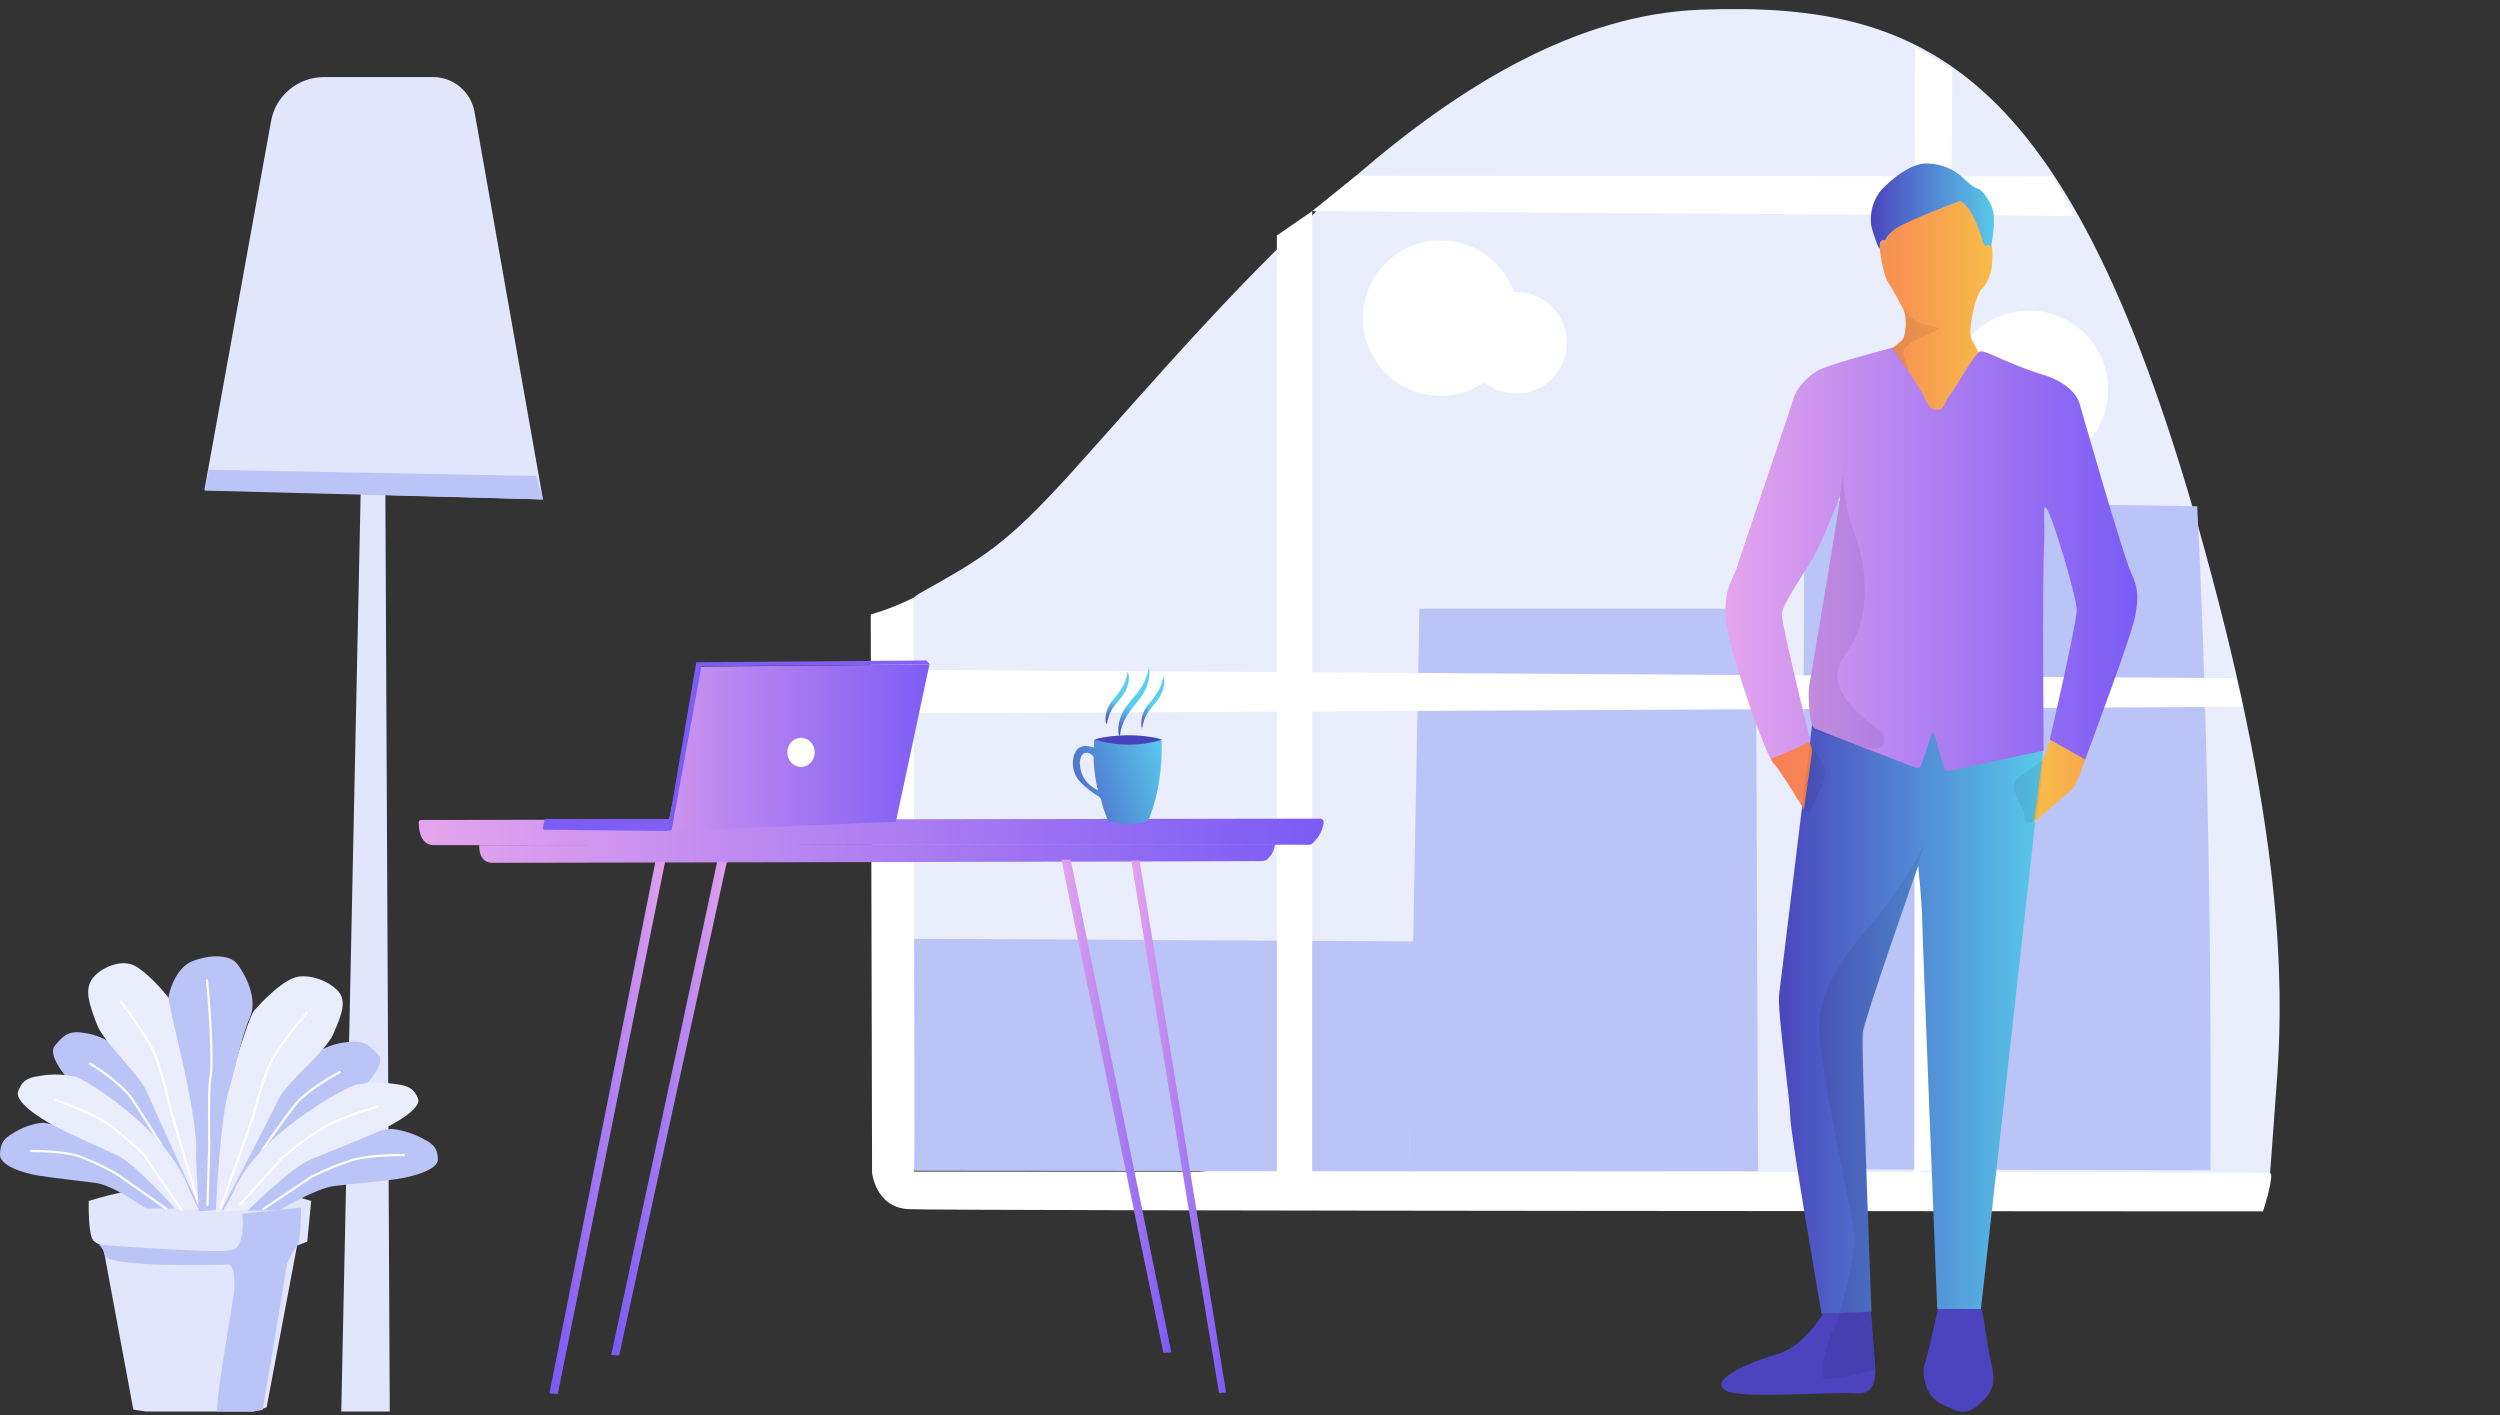 <svg width="553" height="313" viewBox="0 0 553 313" fill="none" xmlns="http://www.w3.org/2000/svg">
<rect x="0" y="0" width="553" height="313" fill="#333333" stroke="none"/>
<g clip-path="url(#clip0_106_84)">
<path d="M198.076 238.148C201.396 198.081 189.093 139.447 203.447 131.238C217.703 123.225 222.487 120.586 237.231 104.266C273.164 64.395 321.79 4.197 376.177 2.145C428.612 0.19 460.736 16.706 490.81 133.388C505.847 191.729 504.969 222.512 503.504 240.982C502.723 251.145 501.942 264.338 501.454 264.827C500.672 265.511 195.342 271.472 198.076 238.148Z" fill="#E9EDFC"/>
<path d="M79.776 109.201L75.479 312.662C75.479 314.128 79.385 313.639 80.362 313.639H86.22L85.244 109.494L120.102 110.471L104.968 24.767C104.186 20.37 100.378 17.047 95.789 17.047H71.671C65.91 17.047 60.931 21.151 59.954 26.82L45.21 108.419L79.776 109.201Z" fill="#E1E6FC"/>
<path d="M19.628 265.657C19.628 265.657 19.433 273.67 20.8 274.55C21.386 275.039 22.069 275.332 22.753 275.527L29.49 311.783C29.49 311.783 49.117 315.399 58.978 311.294L65.716 275.527L67.962 274.648L68.84 265.657C68.84 265.657 44.723 257.644 19.628 265.657Z" fill="#E1E6FC"/>
<path d="M21.873 275.332C21.873 275.332 48.237 277.384 51.361 276.504C54.486 275.625 53.607 268.491 53.607 268.491L66.594 267.123C66.594 267.123 66.594 274.745 65.715 275.625C64.738 276.798 63.957 278.166 63.469 279.632C63.469 280.12 58.099 311.881 58.099 311.881C58.099 311.881 49.604 313.249 48.237 313.249C46.87 313.249 51.849 286.863 51.849 285.104C51.849 283.345 51.849 279.729 50.483 279.729C49.115 279.729 23.338 280.511 23.142 277.579C22.947 276.7 22.556 275.918 21.873 275.332Z" fill="#BAC4F6"/>
<path d="M32.321 267.318C32.321 267.318 24.998 262.139 21.092 261.65C17.187 261.162 12.695 260.673 8.789 260.087C4.884 259.5 -0.096 257.741 0.001 255.396C0.099 253.051 0.587 251.976 2.833 250.705C4.786 249.435 6.934 248.653 9.278 248.36C11.035 248.164 28.611 252.757 35.934 263.703L38.863 267.318H32.321Z" fill="#BAC4F6"/>
<path d="M6.836 254.614C6.836 254.614 13.574 254.516 17.284 255.689C20.213 256.764 22.948 258.035 25.681 259.598L36.715 267.318" fill="#BAC4F6"/>
<path d="M6.836 254.614C6.836 254.614 13.574 254.516 17.284 255.689C20.213 256.764 22.948 258.035 25.681 259.598L36.715 267.318" stroke="white" stroke-width="0.484" stroke-miterlimit="10" stroke-linecap="round"/>
<path d="M40.035 267.025C40.035 267.025 31.443 255.396 28.123 252.171C24.803 248.946 20.897 245.135 17.675 241.715C14.453 238.294 10.45 233.408 12.109 231.356C13.769 229.304 15.039 227.936 18.163 228.424C20.604 228.717 22.948 229.499 24.901 230.965C26.658 232.04 42.184 246.894 44.429 263.898L46.675 267.318L40.035 267.025Z" fill="#BAC4F6"/>
<path d="M19.921 235.265C19.921 235.265 26.561 239.271 29.197 243.083C31.638 246.698 35.544 253.051 35.544 253.051L40.035 265.266" stroke="white" stroke-width="0.484" stroke-miterlimit="10" stroke-linecap="round"/>
<path d="M44.331 267.611C44.331 267.611 34.372 245.917 32.517 241.617C30.661 237.317 23.045 230.867 21.385 226.47C19.725 222.072 18.651 218.945 20.409 216.502C22.166 214.059 26.756 212.104 29.685 213.57C32.419 214.938 36.032 219.043 37.594 221.095C38.863 222.756 46.968 252.171 46.284 259.012L47.847 267.709L44.331 267.611Z" fill="#E9EDFC"/>
<path d="M26.756 221.583C26.756 221.583 32.517 229.011 34.274 233.31C36.227 238.197 38.18 247.48 37.887 246.014L43.843 266.146" stroke="white" stroke-width="0.484" stroke-miterlimit="10" stroke-linecap="round"/>
<path d="M38.864 267.514C38.864 267.514 30.076 257.448 25.779 255.494C21.483 253.539 16.601 251.389 12.402 249.239C8.204 247.089 3.224 243.571 4.005 241.421C4.786 239.271 5.763 238.392 8.789 238.001C11.426 237.512 14.16 237.61 16.796 238.197C18.749 238.685 37.106 249.826 41.793 263.018L43.941 267.611L38.864 267.514Z" fill="#E9EDFC"/>
<path d="M12.109 243.278C12.109 243.278 19.726 245.819 23.534 248.36C26.365 250.51 29.099 252.757 31.736 255.298L40.133 267.611" stroke="white" stroke-width="0.484" stroke-miterlimit="10" stroke-linecap="round"/>
<path d="M61.81 267.709C61.81 267.709 69.816 262.823 74.015 262.334C78.214 261.846 83.096 261.455 87.392 260.869C91.688 260.282 96.961 258.621 96.864 256.471C96.766 254.321 96.278 253.246 93.739 251.976C91.591 250.803 89.247 250.021 86.806 249.728C84.951 249.533 65.911 253.93 57.904 264.387L54.682 267.807L61.81 267.709Z" fill="#BAC4F6"/>
<path d="M89.344 255.494C89.344 255.494 82.021 255.396 78.018 256.569C74.893 257.546 71.866 258.817 68.937 260.282L58.294 267.416" fill="#BAC4F6"/>
<path d="M89.344 255.494C89.344 255.494 82.021 255.396 78.018 256.569C74.893 257.546 71.866 258.817 68.937 260.282L58.294 267.416" stroke="white" stroke-width="0.484" stroke-miterlimit="10" stroke-linecap="round"/>
<path d="M53.413 267.416C53.413 267.416 62.689 256.276 66.302 253.149C69.914 250.021 74.113 246.406 77.628 243.181C81.143 239.956 85.537 235.265 83.682 233.311C81.827 231.356 80.557 230.086 77.14 230.477C74.504 230.672 72.062 231.552 69.817 232.92C67.961 233.995 51.167 248.165 48.726 264.387L46.285 267.709L53.413 267.416Z" fill="#BAC4F6"/>
<path d="M75.187 237.122C75.187 237.122 67.961 240.933 65.13 244.549C62.493 247.969 58.197 254.126 58.197 254.126L53.413 265.755" stroke="white" stroke-width="0.484" stroke-miterlimit="10" stroke-linecap="round"/>
<path d="M48.823 268.002C48.823 268.002 59.662 247.285 61.614 243.18C63.567 239.076 71.867 232.919 73.722 228.717C75.577 224.515 76.749 221.486 74.796 219.238C72.843 216.99 67.864 215.036 64.739 216.404C61.712 217.675 57.904 221.583 56.146 223.636C54.779 225.199 45.992 253.344 46.675 259.891L45.015 268.198L48.823 268.002Z" fill="#E9EDFC"/>
<path d="M47.749 267.709C47.749 267.709 48.628 247.48 50.678 240.933C52.045 236.535 53.412 229.206 55.268 225.102C57.123 220.997 54.291 215.525 52.436 213.179C50.581 210.834 45.601 211.322 42.379 212.691C39.352 213.961 37.692 218.163 37.301 220.411C37.008 222.463 44.136 246.796 43.355 255.787L43.941 267.905L47.749 267.709Z" fill="#BAC4F6"/>
<path d="M67.864 224.027C67.864 224.027 61.712 231.063 59.759 235.265C57.611 239.956 55.561 248.849 55.854 247.383L48.823 267.123" stroke="white" stroke-width="0.484" stroke-miterlimit="10" stroke-linecap="round"/>
<path d="M54.779 267.807C54.779 267.807 64.348 258.23 68.937 256.373C73.526 254.517 78.897 252.464 83.388 250.412C87.88 248.36 93.348 245.037 92.469 242.985C91.591 240.933 90.614 240.151 87.294 239.76C84.463 239.369 81.533 239.369 78.702 239.956C76.553 240.444 56.732 250.998 51.654 263.605L49.311 267.905L54.779 267.807Z" fill="#E9EDFC"/>
<path d="M83.584 244.744C83.584 244.744 75.382 247.09 71.281 249.533C68.156 251.487 65.227 253.735 62.395 256.08L53.119 266.439" stroke="white" stroke-width="0.484" stroke-miterlimit="10" stroke-linecap="round"/>
<path d="M45.796 216.893C45.796 216.893 47.456 234.19 46.479 238.881C46.089 240.835 46.284 253.051 46.284 253.051L45.894 266.537" stroke="white" stroke-width="0.484" stroke-miterlimit="10" stroke-linecap="round"/>
<path d="M46.187 103.924L118.638 105.292L120.103 110.471L45.308 108.517L46.187 103.924Z" fill="#BAC4F6"/>
<path d="M399.124 116.188L398.538 258.67L488.956 258.865C488.956 258.865 489.639 183.813 486.026 111.986L399.319 110.716L399.124 116.188Z" fill="#BAC4F6"/>
<path d="M313.98 134.658L311.637 259.061H388.872L388.384 134.658H313.98Z" fill="#BAC4F6"/>
<path d="M201.789 207.658L312.906 208.245L311.637 259.061L202.179 258.964L201.789 207.658Z" fill="#BAC4F6"/>
<path d="M192.609 135.929L192.902 259.354C192.902 259.354 193.586 267.074 201.007 267.465C208.428 267.856 500.576 267.954 500.576 267.954C500.576 267.954 503.212 259.745 502.138 259.452C501.064 259.159 202.178 259.159 202.178 259.159C202.178 259.159 202.276 254.761 202.276 252.025C202.276 248.898 202.081 132.215 202.081 132.215C199.151 133.681 195.929 134.951 192.609 135.929Z" fill="white"/>
<path d="M199.053 148.145L494.619 150.001L496.181 156.353L199.053 157.819V148.145Z" fill="white"/>
<path d="M282.441 52.082V259.256L290.252 259.843V46.707L282.441 52.082Z" fill="white"/>
<path d="M423.633 10.452L423.438 259.257L430.663 258.67L431.835 15.338L423.633 10.452Z" fill="white"/>
<path d="M290.251 46.707L458.979 47.782L454.097 38.987L299.918 38.889L290.251 46.707Z" fill="white"/>
<path d="M318.667 87.556C328.158 87.556 335.852 79.855 335.852 70.356C335.852 60.857 328.158 53.157 318.667 53.157C309.176 53.157 301.481 60.857 301.481 70.356C301.481 79.855 309.176 87.556 318.667 87.556Z" fill="white"/>
<path d="M335.364 87.067C341.566 87.067 346.593 82.035 346.593 75.829C346.593 69.622 341.566 64.59 335.364 64.59C329.163 64.59 324.135 69.622 324.135 75.829C324.135 82.035 329.163 87.067 335.364 87.067Z" fill="white"/>
<path d="M448.825 103.68C458.478 103.68 466.303 95.848 466.303 86.187C466.303 76.526 458.478 68.695 448.825 68.695C439.172 68.695 431.347 76.526 431.347 86.187C431.347 95.848 439.172 103.68 448.825 103.68Z" fill="white"/>
<path d="M430.761 99.869C437.07 99.869 442.185 94.75 442.185 88.435C442.185 82.12 437.07 77.001 430.761 77.001C424.451 77.001 419.336 82.12 419.336 88.435C419.336 94.75 424.451 99.869 430.761 99.869Z" fill="white"/>
<path d="M440.329 300.796C439.157 295.812 438.767 289.362 437.986 289.265H437.107L428.71 289.362C428.71 289.362 426.952 297.376 426.073 300.698C425.976 300.894 425.878 301.48 425.683 301.871C425.487 302.457 425.487 303.044 425.487 303.63C425.683 306.659 426.854 309.298 429.491 310.568C432.518 312.034 434.763 313.5 437.888 310.568C441.11 307.637 441.501 305.78 440.329 300.796Z" fill="#4B44BE"/>
<path d="M413.868 290.046L403.224 290.633C403.224 290.633 399.026 297.962 392.874 299.623C387.113 301.285 377.544 305.291 381.841 307.637C384.965 309.493 405.373 307.832 410.352 308.223C414.063 308.516 415.137 306.268 414.746 301.285C414.453 297.473 413.868 290.046 413.868 290.046Z" fill="#4B44BE"/>
<path d="M401.174 157.533C401.174 157.533 394.047 216.069 393.558 219.881C393.07 223.692 395.999 243.237 395.999 246.95C395.999 250.664 402.932 290.633 402.932 290.633L413.966 290.144C413.966 290.144 411.72 231.314 412.013 228.48C412.306 225.646 424.316 191.541 424.316 191.541C424.316 191.541 425.195 200.531 425.195 203.463C425.195 206.395 428.515 289.558 428.515 289.558H438.181L451.851 167.012L451.656 164.667L401.174 157.533Z" fill="url(#paint0_linear_106_84)"/>
<path d="M433.69 44.368C433.69 44.368 423.046 48.472 420.703 49.45C418.36 50.427 416.993 53.359 416.993 53.359C416.993 53.359 415.821 52.675 415.821 54.629C415.821 56.584 416.797 61.079 417.578 62.349C418.848 64.304 419.922 66.356 420.996 68.408C421.972 70.46 421.582 74.76 420.605 75.347C419.629 75.933 401.663 92.155 401.663 92.155L386.821 137.988L388.774 152.451L391.801 166.718C391.801 166.718 391.215 167.793 392.386 168.966C393.656 170.139 399.026 179.032 399.026 179.032L400.881 165.937L394.828 146.587L392.679 130.267L406.935 101.146L456.245 109.941L461.615 141.701L451.656 168.771L449.898 181.963L458.296 174.634C458.784 174.243 459.76 172.191 460.151 171.116L465.131 157.044L468.841 134.567C468.841 134.567 437.693 78.376 436.131 75.053C435.447 73.588 436.228 69.874 436.619 68.115C437.009 66.454 437.791 64.304 438.572 63.717C439.743 62.447 440.329 60.59 440.622 58.929C440.622 57.756 441.11 53.163 439.939 54.238C439.743 54.531 438.865 53.163 438.474 51.306C437.791 48.375 435.838 46.127 433.69 44.368Z" fill="url(#paint1_linear_106_84)"/>
<path d="M429.686 90.201C428.905 90.885 427.733 90.787 426.952 90.103C426.366 89.224 425.878 88.344 425.487 87.465C424.706 85.901 418.652 76.91 418.652 76.91C418.652 76.91 404.201 80.624 401.858 82.09C399.514 83.653 397.366 85.803 396.585 88.54C395.804 91.276 384.673 123.818 384.087 125.87C383.501 127.825 380.669 131.049 382.036 138.965C383.403 146.978 390.922 167.501 391.703 167.696C392.484 167.891 400.491 163.982 400.491 163.982C400.491 163.982 394.144 138.477 394.144 135.936C394.144 133.395 399.807 126.163 402.151 121.277C404.396 116.391 406.154 112.091 406.935 109.941C407.716 107.791 400.1 152.256 400.1 152.256C400.1 152.256 399.905 160.367 401.467 161.148C402.932 161.833 419.922 168.38 423.827 169.846C424.218 170.041 424.706 169.748 424.901 169.357L427.44 162.126C427.44 162.028 427.538 161.93 427.635 162.028C427.733 162.028 427.733 162.126 427.733 162.126L430.077 169.944C430.174 170.334 430.662 170.53 431.053 170.53L452.046 166.035C452.046 166.035 451.753 127.336 452.144 120.788C452.437 114.436 451.656 110.918 452.827 112.677C454.097 114.534 459.369 132.027 459.369 134.958C459.369 137.89 453.413 163.592 453.413 163.592L461.225 167.989C461.225 167.989 471.868 139.747 472.356 136.033C472.942 132.32 473.137 130.365 471.38 126.652C469.622 122.938 459.955 89.126 459.955 89.126C459.955 89.126 458.979 85.022 451.851 82.872C444.723 80.722 439.45 77.594 438.181 77.692C436.912 77.79 433.006 85.217 431.248 87.465C430.467 88.442 430.662 88.833 429.686 90.201Z" fill="url(#paint2_linear_106_84)"/>
<path d="M433.592 44.466C433.592 44.466 421.679 48.864 419.238 50.623C417.383 51.991 416.992 53.261 416.992 53.261C416.992 53.261 415.723 52.675 415.821 54.532C415.918 56.388 414.356 51.698 413.965 50.134C413.672 48.668 413.575 44.466 416.797 41.339C420.019 38.212 423.632 35.964 426.561 36.16C429.491 36.355 432.029 37.234 434.373 39.482C436.716 41.73 437.302 41.632 437.79 41.828C438.278 42.023 440.72 44.661 441.012 47.495C441.305 50.33 440.427 54.532 440.427 54.532C440.427 54.532 439.841 53.945 439.255 54.336C438.669 54.825 438.474 51.6 436.423 47.789C435.056 45.052 433.592 44.466 433.592 44.466Z" fill="url(#paint3_linear_106_84)"/>
<path opacity="0.07" d="M426.073 185.58C424.706 189.586 419.433 197.306 415.918 201.997C412.403 206.688 401.76 216.46 402.443 228.48C403.127 240.403 410.352 271.186 410.352 274.02C410.352 276.756 407.618 289.851 405.568 293.858C403.517 297.864 402.541 305.096 403.615 305.096C405.47 304.998 407.521 304.803 409.376 304.314C411.133 303.923 412.891 303.532 414.551 302.946C415.234 302.653 415.43 300.307 415.43 300.307C415.527 299.33 415.332 298.353 415.137 297.473C414.648 296.008 414.258 294.444 414.063 292.978C413.672 281.74 412.598 255.648 412.891 253.889C413.281 250.468 410.547 233.269 413.086 224.865C415.527 216.265 426.073 185.58 426.073 185.58Z" fill="black"/>
<path opacity="0.07" d="M400.393 164.178L398.538 178.25C398.538 178.25 400.393 181.182 400.882 178.739C401.467 176.296 405.275 171.703 402.834 168.38C400.589 165.057 400.393 164.178 400.393 164.178Z" fill="black"/>
<path opacity="0.07" d="M451.851 168.087L451.265 174.83L450.484 181.28C450.484 181.28 447.75 183.234 447.848 180.694C447.946 178.153 443.356 174.341 446.774 171.801C450.191 169.26 451.851 168.087 451.851 168.087Z" fill="black"/>
<path opacity="0.07" d="M418.555 77.106C419.043 77.008 416.309 77.692 418.75 76.911C422.949 75.543 421.191 67.627 421.191 67.627C421.191 67.627 421.582 70.559 425.585 71.731C429.588 72.904 430.565 72.024 424.609 74.858C418.652 77.692 421.777 78.572 422.168 82.188" fill="black"/>
<path opacity="0.07" d="M406.642 112.873L400.002 153.233C400.002 153.233 400.1 160.464 401.369 161.441C402.639 162.419 406.935 163.2 407.814 163.885C408.79 164.569 419.043 167.989 416.309 162.223C415.723 160.953 401.858 153.233 408.009 145.024C414.161 136.913 413.087 125.674 410.157 117.759C408.4 113.166 407.521 108.28 407.814 103.393L406.642 112.873Z" fill="black"/>
<path d="M93.112 181.377C92.819 181.377 92.624 181.573 92.624 181.866C92.624 183.332 92.916 186.947 95.943 186.947C99.459 186.947 278.927 186.85 289.765 186.85C290.156 186.85 290.741 186.166 291.132 185.677C291.62 185.091 292.401 184.113 292.792 182.061C292.89 181.573 292.597 181.182 292.108 181.084C292.011 181.084 292.011 181.084 291.913 181.084L93.112 181.377Z" fill="url(#paint4_linear_106_84)"/>
<path d="M106 186.948C106 186.948 105.707 190.856 108.929 190.856C112.053 190.856 269.747 190.563 279.219 190.466C279.511 190.466 279.902 190.368 280.195 190.172C280.781 189.684 281.757 188.707 282.05 186.752L106 186.948Z" fill="url(#paint5_linear_106_84)"/>
<path d="M250.219 190.368H252.074L271.212 308.028L269.65 308.126L250.219 190.368Z" fill="url(#paint6_linear_106_84)"/>
<path d="M147.109 190.661H144.961L121.526 308.223L123.382 308.321L147.109 190.661Z" fill="url(#paint7_linear_106_84)"/>
<path d="M160.778 190.661H158.63L135.195 299.721L136.953 299.819L160.778 190.661Z" fill="url(#paint8_linear_106_84)"/>
<path d="M234.792 190.173H236.843L259.105 299.135L257.348 299.233L234.792 190.173Z" fill="url(#paint9_linear_106_84)"/>
<path d="M148.377 183.821L198.175 181.768L205.596 146.979L155.017 147.467L147.498 183.723" fill="url(#paint10_linear_106_84)"/>
<path d="M177.182 169.651C178.853 169.651 180.209 168.207 180.209 166.426C180.209 164.645 178.853 163.201 177.182 163.201C175.51 163.201 174.155 164.645 174.155 166.426C174.155 168.207 175.51 169.651 177.182 169.651Z" fill="white"/>
<path d="M147.986 181.182H120.841C120.646 181.182 120.548 181.28 120.451 181.476L120.06 183.137C120.06 183.332 120.158 183.528 120.353 183.528C120.353 183.528 120.353 183.528 120.451 183.528L147.498 183.821C147.693 183.821 147.791 183.723 147.888 183.528L148.377 181.671C148.377 181.476 148.279 181.28 147.986 181.182Z" fill="url(#paint11_linear_106_84)"/>
<path d="M154.236 146.49L204.815 146.099C204.913 146.099 204.913 146.099 205.01 146.197L205.694 146.979L155.31 147.37C155.212 147.37 155.115 147.467 155.115 147.565L148.573 183.528C148.573 183.625 148.475 183.723 148.377 183.723H147.889C147.792 183.723 147.694 183.625 147.694 183.528L153.943 146.881C153.845 146.686 153.943 146.49 154.236 146.49Z" fill="url(#paint12_linear_106_84)"/>
<path d="M242.016 165.351C241.626 165.253 241.138 165.155 240.747 165.058C239.868 164.862 238.794 165.155 238.208 165.839C237.818 166.328 237.525 167.012 237.427 167.696C237.036 169.748 237.72 171.898 239.282 173.266C240.356 174.341 241.626 175.319 242.895 176.1C243.286 176.296 243.579 176.687 243.579 177.078C243.969 178.543 244.457 180.009 245.043 181.377C245.141 181.573 245.239 181.573 245.336 181.671C247.973 182.452 250.707 182.452 253.343 181.768C253.929 181.573 253.929 181.573 254.222 180.987C255.296 178.153 256.077 175.221 256.467 172.289C256.858 169.553 257.053 166.817 256.956 164.08C256.956 163.592 256.956 163.592 256.467 163.396C255.686 163.103 254.808 163.005 253.929 163.005C251.781 162.81 249.535 162.81 247.289 162.81C245.922 162.81 244.457 163.005 243.09 163.299C242.797 163.396 242.505 163.494 242.212 163.592C242.114 163.689 242.016 163.689 242.016 163.885C242.016 164.374 242.016 164.862 242.016 165.351ZM242.895 174.83C240.552 173.657 239.087 171.898 238.892 169.26C238.794 168.673 238.892 168.185 239.087 167.501C239.282 167.012 239.575 166.621 240.063 166.523C240.845 166.426 241.528 166.817 241.919 167.501V168.282C242.016 169.944 242.212 171.605 242.505 173.169C242.602 173.755 242.7 174.244 242.895 174.83Z" fill="url(#paint13_linear_106_84)"/>
<path d="M242.114 163.592C242.114 163.592 249.339 161.442 256.956 163.592C256.956 163.592 250.609 166.133 242.114 163.592Z" fill="#4A41BC"/>
<path d="M254.123 147.077C254.611 149.715 253.83 152.451 252.073 154.601C251.389 155.579 250.608 156.36 249.924 157.338C248.85 158.804 248.069 160.465 247.776 162.322C247.776 162.517 247.581 162.908 247.581 163.103C247.581 162.615 247.386 162.322 247.386 161.833C247.288 159.683 248.069 157.631 249.436 155.872C250.022 155.09 250.706 154.308 251.291 153.624C252.756 151.865 253.732 149.911 254.123 147.761" fill="url(#paint14_linear_106_84)"/>
<path d="M244.749 160.269C244.749 159.976 244.652 159.78 244.554 159.585C244.456 157.826 245.042 156.067 246.311 154.699C246.995 153.917 247.581 153.135 248.069 152.353C248.753 151.376 249.143 150.203 249.338 149.031C249.436 148.835 249.436 148.249 249.436 148.64L249.534 148.738C249.631 149.031 249.631 149.422 249.729 149.715C249.729 151.278 249.143 152.842 248.167 154.112L246.409 156.262C245.726 157.142 245.335 158.119 245.042 159.194C244.944 159.292 244.944 159.487 244.944 159.585C244.944 159.78 244.847 159.976 244.749 160.269Z" fill="url(#paint15_linear_106_84)"/>
<path d="M252.658 161.344C252.658 161.246 252.561 160.855 252.463 160.464C252.365 158.705 252.951 156.946 254.221 155.578C254.904 154.796 255.49 154.015 255.978 153.233C256.662 152.256 257.052 151.083 257.248 149.91C257.345 149.813 257.443 149.128 257.345 149.617V149.715C257.443 150.008 257.443 150.301 257.541 150.594C257.541 152.158 256.955 153.722 255.978 154.992L254.221 157.142C253.537 158.021 253.147 158.999 252.854 160.074C252.756 160.171 252.756 160.367 252.756 160.464C252.756 160.758 252.658 160.953 252.561 161.246L252.658 161.344Z" fill="url(#paint16_linear_106_84)"/>
</g>
<defs>
<linearGradient id="paint0_linear_106_84" x1="393.482" y1="224.108" x2="451.908" y2="224.108" gradientUnits="userSpaceOnUse">
<stop stop-color="#4B45BD"/>
<stop offset="1" stop-color="#58CAEA"/>
</linearGradient>
<linearGradient id="paint1_linear_106_84" x1="386.81" y1="113.12" x2="468.914" y2="113.12" gradientUnits="userSpaceOnUse">
<stop stop-color="#F87B58"/>
<stop offset="0.41" stop-color="#F89453"/>
<stop offset="0.71" stop-color="#F8C548"/>
<stop offset="1" stop-color="#F89C51"/>
</linearGradient>
<linearGradient id="paint2_linear_106_84" x1="381.628" y1="123.934" x2="472.858" y2="123.934" gradientUnits="userSpaceOnUse">
<stop stop-color="#E5A4ED"/>
<stop offset="1" stop-color="#7A5BF5"/>
</linearGradient>
<linearGradient id="paint3_linear_106_84" x1="413.875" y1="45.56" x2="441.308" y2="45.56" gradientUnits="userSpaceOnUse">
<stop stop-color="#4B45BD"/>
<stop offset="1" stop-color="#58CAEA"/>
</linearGradient>
<linearGradient id="paint4_linear_106_84" x1="92.555" y1="184.032" x2="292.723" y2="184.032" gradientUnits="userSpaceOnUse">
<stop stop-color="#E5A4ED"/>
<stop offset="1" stop-color="#7A5BF5"/>
</linearGradient>
<linearGradient id="paint5_linear_106_84" x1="92.554" y1="184.032" x2="292.722" y2="184.032" gradientUnits="userSpaceOnUse">
<stop stop-color="#E5A4ED"/>
<stop offset="1" stop-color="#7A5BF5"/>
</linearGradient>
<linearGradient id="paint6_linear_106_84" x1="250.225" y1="249.256" x2="271.174" y2="249.256" gradientUnits="userSpaceOnUse">
<stop stop-color="#E5A4ED"/>
<stop offset="1" stop-color="#7A5BF5"/>
</linearGradient>
<linearGradient id="paint7_linear_106_84" x1="148.177" y1="249.513" x2="122.615" y2="249.513" gradientUnits="userSpaceOnUse">
<stop stop-color="#E5A4ED"/>
<stop offset="1" stop-color="#7A5BF5"/>
</linearGradient>
<linearGradient id="paint8_linear_106_84" x1="161.785" y1="245.223" x2="136.226" y2="245.223" gradientUnits="userSpaceOnUse">
<stop stop-color="#E5A4ED"/>
<stop offset="1" stop-color="#7A5BF5"/>
</linearGradient>
<linearGradient id="paint9_linear_106_84" x1="234.626" y1="244.723" x2="258.96" y2="244.723" gradientUnits="userSpaceOnUse">
<stop stop-color="#E5A4ED"/>
<stop offset="1" stop-color="#7A5BF5"/>
</linearGradient>
<linearGradient id="paint10_linear_106_84" x1="147.479" y1="165.399" x2="205.564" y2="165.399" gradientUnits="userSpaceOnUse">
<stop stop-color="#CD94EF"/>
<stop offset="1" stop-color="#7D5DF5"/>
</linearGradient>
<linearGradient id="paint11_linear_106_84" x1="120.054" y1="182.482" x2="148.316" y2="182.482" gradientUnits="userSpaceOnUse">
<stop stop-color="#7A5BF5"/>
<stop offset="1" stop-color="#8260F4"/>
</linearGradient>
<linearGradient id="paint12_linear_106_84" x1="147.495" y1="164.947" x2="205.581" y2="164.947" gradientUnits="userSpaceOnUse">
<stop stop-color="#7A5BF5"/>
<stop offset="0.71" stop-color="#8260F4"/>
</linearGradient>
<linearGradient id="paint13_linear_106_84" x1="260.084" y1="168.352" x2="227.879" y2="179.532" gradientUnits="userSpaceOnUse">
<stop stop-color="#59CFEE"/>
<stop offset="1" stop-color="#4A41BC"/>
</linearGradient>
<linearGradient id="paint14_linear_106_84" x1="250.28" y1="156.438" x2="247.379" y2="162.839" gradientUnits="userSpaceOnUse">
<stop stop-color="#59CFEE"/>
<stop offset="1" stop-color="#4A41BC"/>
</linearGradient>
<linearGradient id="paint15_linear_106_84" x1="246.847" y1="155.161" x2="245.049" y2="160.049" gradientUnits="userSpaceOnUse">
<stop stop-color="#59CFEE"/>
<stop offset="1" stop-color="#4A41BC"/>
</linearGradient>
<linearGradient id="paint16_linear_106_84" x1="254.644" y1="156.112" x2="252.824" y2="161.065" gradientUnits="userSpaceOnUse">
<stop stop-color="#59CFEE"/>
<stop offset="1" stop-color="#4A41BC"/>
</linearGradient>
<clipPath id="clip0_106_84">
<rect width="552.302" height="312.228" fill="white"/>
</clipPath>
</defs>
</svg>
